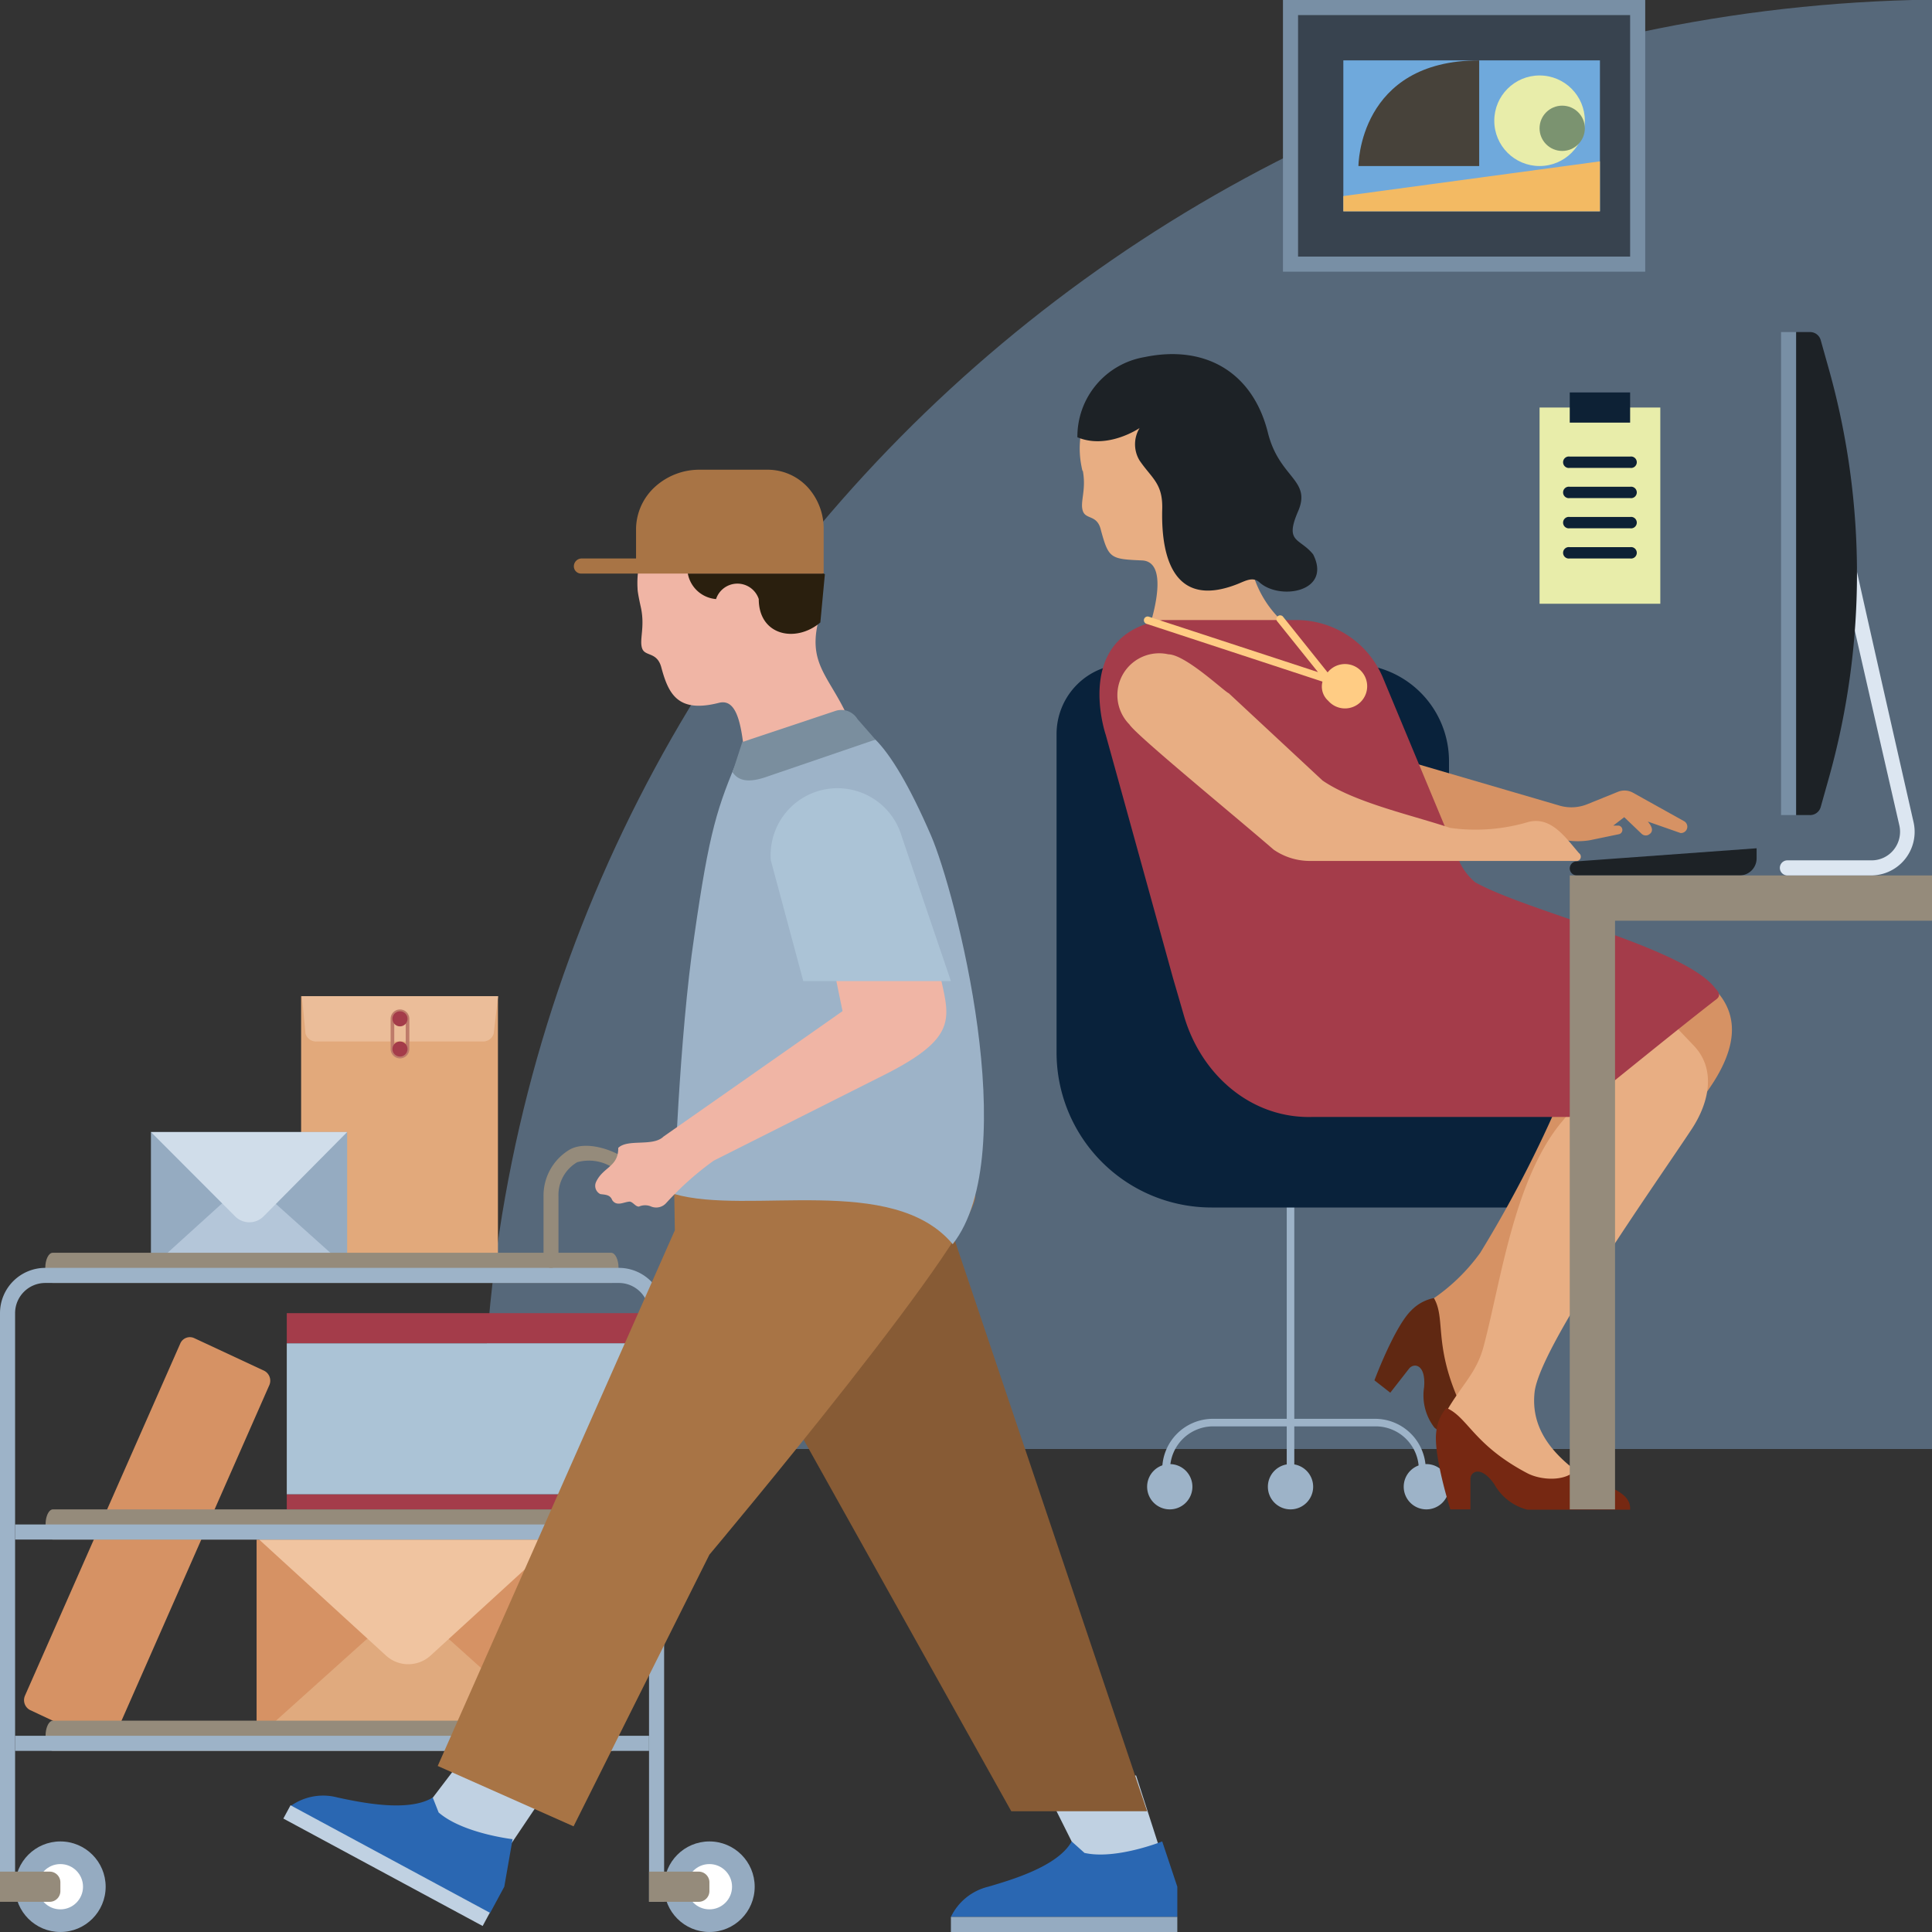 <svg xmlns="http://www.w3.org/2000/svg" viewBox="0 0 128 128" id="empty-no-mail-small-on-dark" aria-hidden="true" role="none" data-supported-dps="128x128" width="128" height="128">
  <rect x="0" y="0" width="128" height="128" fill="#333333" stroke="none"/>
  <path d="M126.7 0C74.17 1.39 32 43.84 32 96h96V0z" fill="#56687a"/>
  <circle cx="47" cy="125" r="3" fill="#95abc1"/>
  <circle cx="47" cy="125" r="1.5" fill="#fff"/>
  <circle cx="4" cy="125" r="3" fill="#95abc1"/>
  <circle cx="4" cy="125" r="1.5" fill="#fff"/>
  <path d="M94.46 98.09H94v-.73a2.86 2.86 0 00-2.85-2.86H80.37a2.86 2.86 0 00-2.85 2.86v.73H77v-.73A3.36 3.36 0 0180.37 94h10.74a3.36 3.36 0 013.35 3.36z" fill="#9db3c8"/>
  <path fill="#9db3c8" d="M85.25 78h.5v19.79h-.5z"/>
  <path d="M87 98.5a1.5 1.5 0 11-1.5-1.5 1.5 1.5 0 011.5 1.5zM96 98.5a1.5 1.5 0 11-1.5-1.5 1.5 1.5 0 011.5 1.5zM79 98.5a1.5 1.5 0 11-1.5-1.5 1.5 1.5 0 011.5 1.5z" fill="#9db3c8"/>
  <path d="M96 70V50.43A6.43 6.43 0 0089.57 44H74.63A4.63 4.63 0 0070 48.63v21.1A10.27 10.27 0 0080.27 80H106V70z" fill="#09223b"/>
  <path d="M111.6 54.42l-3.41-1.9a1.17 1.17 0 00-1-.06l-2 .81a2.81 2.81 0 01-1.81.12l-14.16-4.14-3.63-2.69 2.13 6.5 7.5 3.62 7.56-1.27a4.94 4.94 0 002.54.26l1.93-.4a.29.29 0 000-.57h-.37l.73-.56 1.15 1.1a.41.41 0 00.41.09c.48-.22.24-.62 0-.9l2.17.76a.42.42 0 00.26-.77z" fill="#d69264"/>
  <path d="M108.33 62.62l-1.67 6.88c-.45.75-2.44 1.18-2.75 2A80.42 80.42 0 0198.07 83a12.56 12.56 0 01-3.28 3.15c-1.12.56-1.22 1.44-1.24 2.7 0 .35-.09.6.12.86l5.4 6.46a.62.62 0 001.09-.4 5.62 5.62 0 000-.6c0-.58-.31-3.21-.48-5a4.08 4.08 0 01.82-2.88c2.57-3.4 8.88-10.26 12.15-14.37 5.44-6.92-1.06-8.92-4.32-10.3z" fill="#d69264" fill-rule="evenodd"/>
  <path d="M99.26 94.48c-1 .22-2.24-.84-2.67-1.8C95 89 95.78 87.34 95 86a2.84 2.84 0 00-1.49.81c-1.12 1.07-2.45 4.64-2.45 4.64l1.05.82 1.24-1.59c.31-.4 1.13-.32 1 1.23a3.49 3.49 0 00.69 2.68l5.37 4.2c1.02-1.07-.76-2.71-1.15-4.31z" fill="#602812" fill-rule="evenodd"/>
  <path d="M112.09 74.79c1.16-1.77 1.6-3.93.16-5.48L111 68l-5.83 4.28-1.66 2c-3.18 3.77-4.06 10.54-5.19 14.82-.5 2-1.64 2.75-2.74 4.87a1.55 1.55 0 00-.1 1.39 1.51 1.51 0 001.36.91c2.78.08 6.52 3 8.92 3.08 1.84-.37-.41-1.16-1.34-1.9-1.7-1.3-3-2.92-2.75-5.21.33-3.02 8.05-13.85 10.42-17.45z" fill="#e8ae83" fill-rule="evenodd"/>
  <path d="M71.72 31.2a2.82 2.82 0 01-.07-.31 6 6 0 1111.61.62v.06C82.18 35.15 82.2 39.44 86 42H76s1.75-4.78-.34-4.87-2.21-.13-2.72-2c-.24-1.06-1-.68-1.2-1.28s.24-1.37 0-2.66" fill="#e8ae83"/>
  <path d="M73.26 48.69S71 42.08 77 41.08h8.81a6.22 6.22 0 015.8 3.79l5.12 12.3a4 4 0 001 1.28c3.38 1.91 13.82 4.32 15.89 7 .09.13.5.44.1.75C111.37 68 104 74 104 74H87c-4.07.14-7.4-2.76-8.55-6.67-.41-1.42-.73-2.51-.73-2.51s-2.5-9.06-4.46-16.13z" fill="#a43c4a" fill-rule="evenodd"/>
  <path d="M87 36.73c-.89-1.11-1.91-.75-1-2.85s-1.25-2.19-2-5.22c-1-4-4.15-5.84-8.18-5a5.34 5.34 0 00-4.44 5.31c2 .84 4.12-.61 4.12-.61a2.07 2.07 0 000 2.15c.81 1.19 1.55 1.51 1.5 3.23-.09 3.47.94 6.56 5 4.95.5-.2 1-.5 1.43-.12 1.33 1.23 4.83.66 3.57-1.84z" fill="#1d2226" fill-rule="evenodd"/>
  <path d="M104.61 56.52c-.87-1-1.83-2.46-3.36-2.06a12.27 12.27 0 01-5.18.39c-2.41-.82-6.3-1.66-8.45-3.14l-6.21-5.78c-.29-.11-2.86-2.56-4-2.58A2.77 2.77 0 0074.83 48c.44.71 6.91 6 9.55 8.29a4.23 4.23 0 002.39.75h17.61a.29.29 0 00.23-.52z" fill="#e8ae83" fill-rule="evenodd"/>
  <path d="M88.19 44.84l-3.2-4a.25.25 0 00-.35 0 .24.24 0 000 .35l2.68 3.34-11.2-3.67a.25.25 0 00-.32.15.25.25 0 00.16.32l12 3.94H88a.26.26 0 00.21-.11.26.26 0 00-.02-.32z" fill="#ffcc84"/>
  <path d="M104.4 97.38c-.66.78-2.29.71-3.22.22-3.55-1.87-3.93-3.71-5.35-4.32a2.81 2.81 0 00-.67 1.56c-.22 1.54.93 5.16.93 5.16h1.33v-2c0-.51.69-.94 1.58.33a3.49 3.49 0 002.19 1.69H108c.09-1.43-2.31-1.62-3.6-2.64z" fill="#762812" fill-rule="evenodd"/>
  <path d="M87.86 44.69a1.47 1.47 0 11.14 1.74 1.26 1.26 0 01-.14-1.74z" fill="#ffcc84" fill-rule="evenodd"/>
  <path fill="#a43c4a" fill-rule="evenodd" d="M43 87H19v2h24v-2zM43 99H19v1h24v-1z"/>
  <path fill="#abc3d6" d="M19 89h24v10H19z"/>
  <path d="M2 113.3l4.58 2.14a.72.72 0 001-.37L17.83 91.8a.74.74 0 00-.36-1l-4.59-2.14a.69.69 0 00-.94.36L1.66 112.33a.74.74 0 00.34.97z" fill="#d69264" fill-rule="evenodd"/>
  <path fill="#e2a97b" d="M19.95 66h13.04v18H19.95z"/>
  <path d="M20.24 68.47A.72.72 0 0021 69h11a.72.72 0 00.71-.53L33 66H20z" fill="#ebbd99"/>
  <path d="M26.5 66.88a.62.62 0 00-.62.62v2a.62.62 0 001.24 0v-2a.62.62 0 00-.62-.62zm.38 2.62a.38.38 0 01-.76 0v-2a.38.38 0 11.76 0z" fill="#be7b6a"/>
  <circle cx="26.5" cy="69.5" r=".5" fill="#a43c4a"/>
  <circle cx="26.5" cy="67.5" r=".5" fill="#a43c4a"/>
  <path fill="#95abc1" d="M10 75h13v9H10z"/>
  <path d="M10 84l4.61-4.18a1.41 1.41 0 01.92-.34h1.9a1.4 1.4 0 01.91.34L23 84z" fill="#b4c6d9"/>
  <path d="M23 75l-5.53 5.58a1.33 1.33 0 01-1.9 0L10 75z" fill="#d0ddea"/>
  <path d="M40.51 85h-37c-.29 0-.51-.45-.51-1s.22-1 .49-1h37c.27 0 .49.45.49 1s-.2 1-.47 1z" fill="#958b7b"/>
  <path fill="#d69264" d="M17 102h20v13H17z"/>
  <path d="M17.17 115l7-6.29a2.1 2.1 0 011.4-.52h2.9a2.12 2.12 0 011.4.52l7 6.29z" fill="#e0aa7e"/>
  <path d="M36.93 102l-8.43 7.71a2.19 2.19 0 01-2.9 0L17.17 102z" fill="#f0c4a0"/>
  <path d="M44 126h-1V87a2 2 0 00-2-2H3a2 2 0 00-2 2v38.91H0V87a3 3 0 013-3h38a3 3 0 013 3z" fill="#9db3c8"/>
  <path d="M3.29 126H0v-2h3.29a.71.71 0 01.71.71v.59a.71.71 0 01-.71.7zM46.29 126H43v-2h3.29a.71.71 0 01.71.71v.59a.71.71 0 01-.71.7zM40.51 102h-37c-.27 0-.49-.45-.49-1s.22-1 .49-1h37c.27 0 .49.45.49 1s-.22 1-.49 1zM40.51 116h-37c-.27 0-.49-.45-.49-1s.22-1 .49-1h37c.27 0 .49.45.49 1s-.22 1-.49 1z" fill="#958b7b"/>
  <path fill="#9db3c8" d="M1 101h42v1H1zM1 115h42v1H1z"/>
  <path d="M36.52 84a.5.5 0 01-.51-.5v-4.25a3.54 3.54 0 011.74-3.09c1.09-.61 3 0 4 .84a.5.5 0 01-.7.72 2.91 2.91 0 00-2.81-.72A2.51 2.51 0 0037 79.25v4.25a.5.5 0 01-.48.5z" fill="#958b7b"/>
  <path d="M116.38 56.2l-11.95.87a.47.47 0 00-.43.47.47.47 0 00.46.46h10.79a1.13 1.13 0 001.13-1.14z" fill="#1d2226"/>
  <path fill="#958b7b" fill-rule="evenodd" d="M128 58h-24v42h3V61h21v-3z"/>
  <path d="M124 58h-5.58a.5.5 0 01-.5-.5.5.5 0 01.5-.5H124a1.87 1.87 0 001.47-.71 1.9 1.9 0 00.37-1.59c-4-17.45-4-17.54-4-17.62a.5.5 0 01.5-.51.49.49 0 01.5.43c.07.39 1.5 6.75 3.94 17.48A2.89 2.89 0 01124 58z" fill="#dce6f1"/>
  <path fill="#788fa5" d="M118 22h1v32h-1z"/>
  <path d="M119.88 54H119V22h.91a.73.73 0 01.71.51l.52 1.85a50.16 50.16 0 010 27.28l-.52 1.85a.73.73 0 01-.74.51z" fill="#1d2226" fill-rule="evenodd"/>
  <path fill="#788fa5" d="M85 0h24v18H85z"/>
  <path fill="#38434f" d="M108 1v16H86V1z"/>
  <path fill="#6fa9dc" d="M89 4h17v10H89z"/>
  <path fill="#f3ba63" d="M89 12.99l17-2.3V14H89v-1.01z"/>
  <path d="M98 4c-8 0-8 7-8 7h8z" fill="#47423a"/>
  <circle cx="102" cy="8" r="3" fill="#e8edaa"/>
  <circle cx="103.5" cy="8.5" r="1.5" fill="#7b9370"/>
  <path fill="#e8edaa" d="M102 27h8v13h-8z"/>
  <path d="M108 31h-4a.38.38 0 110-.75h4a.38.38 0 110 .75zM108 33h-4a.38.38 0 110-.75h4a.38.38 0 110 .75zM108 35h-4a.38.38 0 110-.75h4a.38.38 0 110 .75zM108 37h-4a.38.38 0 110-.75h4a.38.38 0 110 .75z" fill="#0d2135"/>
  <path fill="#c0d1e2" fill-rule="evenodd" d="M27.12 121.14l4.21-5.53 5.3 2.44-3.15 4.68-6.36-1.59z"/>
  <path d="M29.06 120.08c1.6 1.39 4.9 1.77 4.9 1.77l-.55 3.15-.95 1.76-12.71-6.85-.49-.26a3.7 3.7 0 013.11-.56c1.49.32 4.69 1 6.3 0z" fill="#2a67b2"/>
  <path fill="#c0d1e2" d="M19.248 119.604l13.203 7.118-.474.88-13.204-7.118z"/>
  <path fill="#c0d1e2" fill-rule="evenodd" d="M72 124l-3-6 6.27-.37L77 123l-5 1z"/>
  <path d="M71.85 122.76c2.07.47 5.15-.76 5.15-.76l1 3v2H63a3.72 3.72 0 012.47-2c1.46-.43 4.61-1.33 5.53-3z" fill="#2a67b2"/>
  <path fill="#875b35" fill-rule="evenodd" d="M47.72 85.5l11.81-14.38L76 120h-9L47.72 85.5z"/>
  <path d="M54.17 41.36c.07-.32.57-3.5.18-4.7A6.22 6.22 0 0042.24 39c0 .28.2 1.15.23 1.29.26 1.27-.12 2.09.07 2.66s1 .2 1.28 1.29c.48 1.79 1.13 3 3.79 2.33 1.29-.35 1.56 1.64 1.78 4.17l7-2.72c-1.22-3.02-2.84-3.81-2.22-6.66z" fill="#f0b5a5"/>
  <path d="M29 117l15.71-35.49-.07-4.35 11.67-.73L64.56 79C65.83 80.6 47 103 47 103l-9 18z" fill="#a87445" fill-rule="evenodd"/>
  <path d="M49 50c-1.48 3.48-2 5-3 12-1 6.65-1.35 17.1-1.35 17.1 4.93 1.44 14.51-1.41 18.47 3.33 4.69-6 .17-23.36-1.44-27.08C60.23 52 59 50 58 49z" fill="#9db3c8"/>
  <path d="M49.18 49.16l6.2-2.07a1.25 1.25 0 011.43.55L58 49l-7.08 2.42c-1.34.49-2 .31-2.39-.26z" fill="#7a8e9e"/>
  <path d="M47.28 76.9a20.09 20.09 0 00-3.13 2.79.89.89 0 01-1 .25 1 1 0 00-.82 0c-.23 0-.36-.27-.59-.33-.38 0-.87.36-1.18-.1-.14-.37-.46-.35-.79-.4a.61.61 0 01-.28-.8c.46-1 1.49-1 1.47-2.26.64-.62 2.3-.06 3-.75 0 0 11.43-8 11.86-8.31L55 63h7c.52 4 2.31 5.26-3.17 8.09z" fill="#f0b5a5"/>
  <path d="M53.53 32.3a3.62 3.62 0 00-2.62-1.18H46.4a4.37 4.37 0 00-3 1.13A3.83 3.83 0 0042.14 35v2h-3.6a.52.52 0 00-.52.53.48.48 0 00.51.47h16.04v-2.88a4.09 4.09 0 00-1.04-2.82z" fill="#a87445"/>
  <path d="M59.73 55.38A4.43 4.43 0 0051.07 57l2.15 8H63z" fill="#abc3d6"/>
  <path d="M54.57 38h-9a2.07 2.07 0 001.87 1.69 1.49 1.49 0 012.83 0c0 2.42 2.45 2.93 4.08 1.55l.3-3.2z" fill="#2a1f0e"/>
  <path fill="#95abc1" d="M63 127h15v1H63z"/>
  <path fill="#0d2135" d="M104 26h4v2h-4z"/>
</svg>
